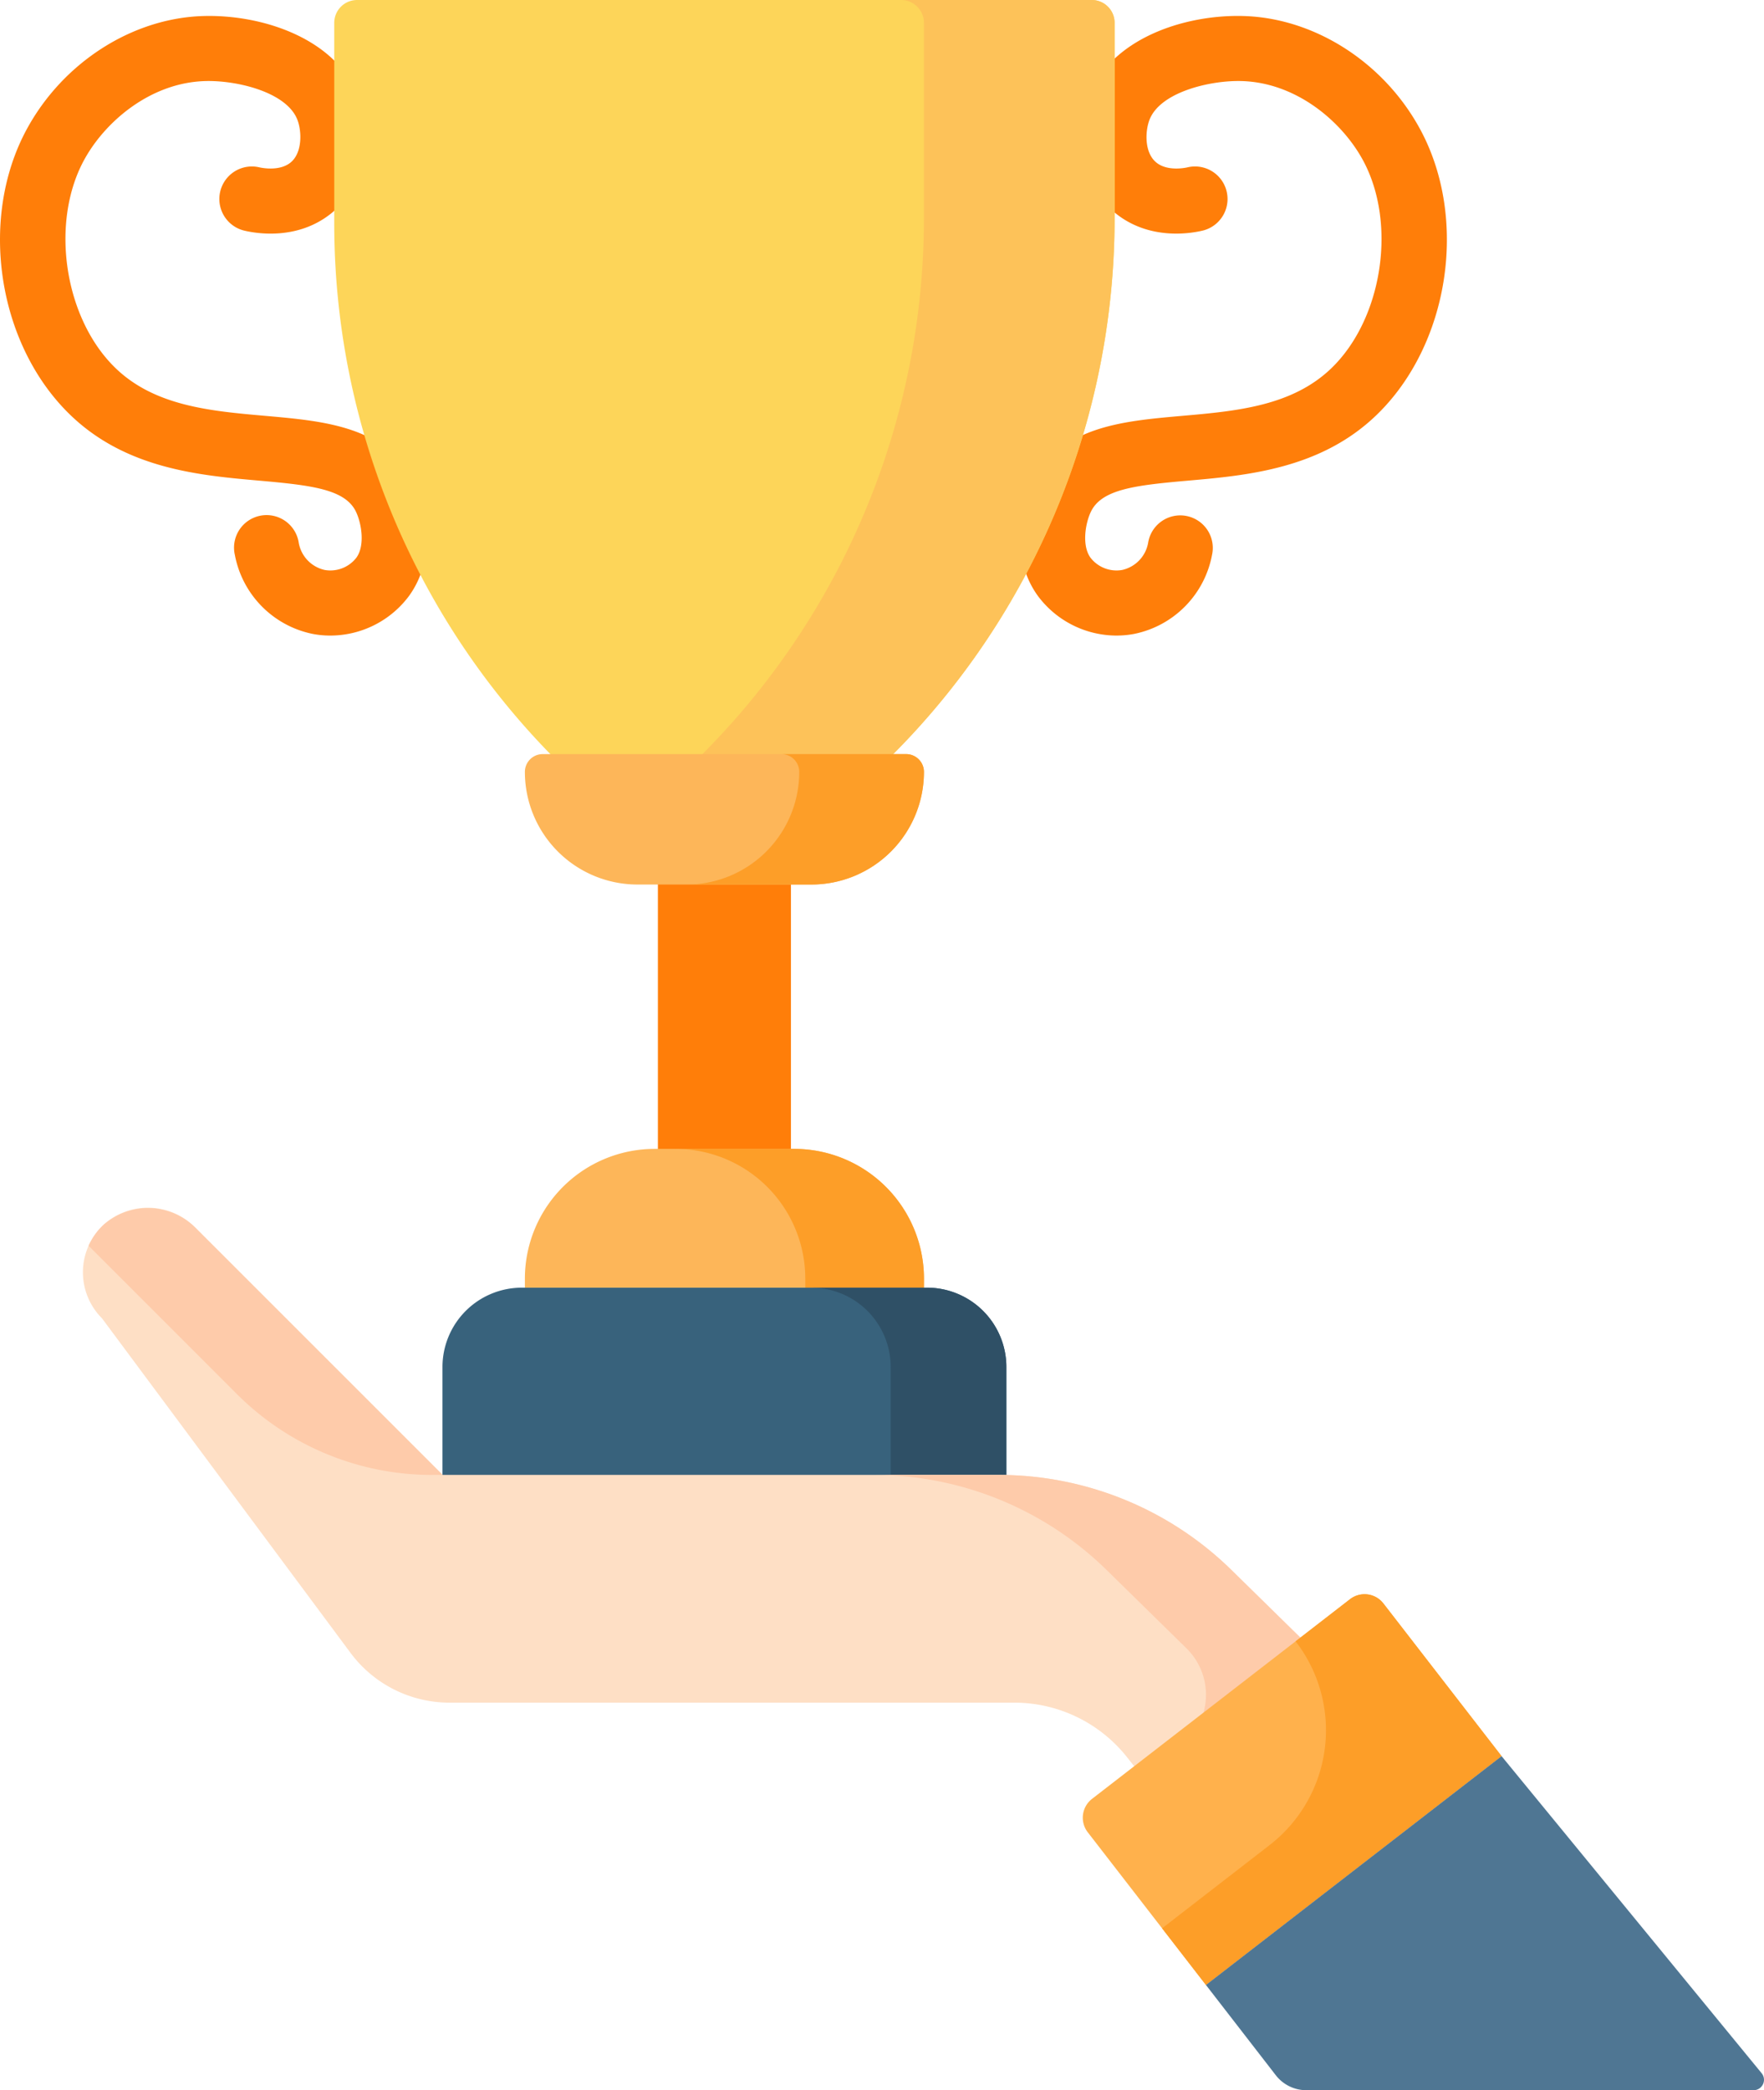 <svg id="cup" xmlns="http://www.w3.org/2000/svg" width="196.035" height="232.284" viewBox="0 0 196.035 232.284">
  <path id="Path_36" data-name="Path 36" d="M36.7,72.765a10.343,10.343,0,0,1-1.937-.181A11.04,11.04,0,0,1,26.1,63.8a3.616,3.616,0,1,1,7.1-1.349,3.755,3.755,0,0,0,2.906,3.027,3.654,3.654,0,0,0,3.5-1.37c.975-1.356.572-3.775-.025-5.06-1.175-2.531-4.861-2.977-10.778-3.5-6.6-.58-14.812-1.3-21.036-7.347C-.267,40.4-2.394,26.512,2.923,16.59c4-7.454,11.7-12.427,19.625-12.673,6.679-.207,14.947,2.561,17.33,9.129,1.375,3.787,1.044,9.375-2.931,12.687-3.8,3.167-8.489,2.348-9.836,2.022a3.615,3.615,0,0,1,1.7-7.027c.09.021,2.217.521,3.5-.549s1.23-3.381.764-4.666c-1.148-3.163-6.826-4.482-10.309-4.368C16.643,11.334,11.587,15.732,9.3,20c-3.746,6.988-2.139,17.527,3.511,23.014,4.379,4.255,10.607,4.8,16.63,5.331,6.74.592,13.708,1.2,16.7,7.654,1.485,3.2,2.2,8.343-.661,12.327A10.916,10.916,0,0,1,36.7,72.765Zm0,0" transform="translate(0 -2.134)" fill="#ff7e09"/>
  <path id="Path_37" data-name="Path 37" d="M260.612,72.765a10.916,10.916,0,0,1-8.783-4.434c-2.864-3.984-2.146-9.13-.663-12.327,3-6.451,9.965-7.062,16.706-7.654,6.022-.528,12.249-1.076,16.63-5.331,5.648-5.487,7.255-16.026,3.509-23.014-2.29-4.273-7.344-8.671-13.476-8.861-3.473-.112-9.159,1.207-10.307,4.368-.466,1.285-.537,3.582.764,4.666,1.285,1.072,3.413.571,3.5.549a3.615,3.615,0,0,1,1.7,7.027c-1.347.326-6.034,1.145-9.834-2.02-3.977-3.314-4.306-8.9-2.931-12.689,2.382-6.568,10.647-9.336,17.328-9.129,7.927.246,15.631,5.221,19.623,12.671,5.32,9.924,3.192,23.811-4.843,31.618-6.224,6.047-14.438,6.768-21.038,7.347-5.917.519-9.6.966-10.778,3.495-.6,1.287-1,3.706-.025,5.061a3.651,3.651,0,0,0,3.5,1.37,3.759,3.759,0,0,0,2.908-3.027,3.615,3.615,0,1,1,7.1,1.349,11.038,11.038,0,0,1-8.662,8.783,10.507,10.507,0,0,1-1.937.181Zm0,0" transform="translate(-136.508 -2.134)" fill="#ff7e09"/>
  <path id="Path_38" data-name="Path 38" d="M166.061,0H84.411a2.537,2.537,0,0,0-2.536,2.536V24.78a84.4,84.4,0,0,0,36.961,69.861,10.577,10.577,0,0,0,11.8.078A84.416,84.416,0,0,0,168.6,24.183V2.535A2.538,2.538,0,0,0,166.061,0Zm0,0" transform="translate(-44.73 0.001)" fill="#fdd559"/>
  <path id="Path_39" data-name="Path 39" d="M205.055,0H183.869A2.535,2.535,0,0,1,186.4,2.536V24.183a84.345,84.345,0,0,1-33.152,67.1c1.489,1.168,3.013,2.293,4.579,3.36a10.574,10.574,0,0,0,11.794.078,84.412,84.412,0,0,0,37.965-70.537V2.535A2.535,2.535,0,0,0,205.055,0Zm0,0" transform="translate(-83.724 0.001)" fill="#fdc259"/>
  <path id="Path_40" data-name="Path 40" d="M161.156,206.668H175.94v38.451H161.156Zm0,0" transform="translate(-88.043 -112.907)" fill="#ff7e09"/>
  <path id="Path_41" data-name="Path 41" d="M160.406,199.217H141.091A12.518,12.518,0,0,1,128.574,186.7a1.979,1.979,0,0,1,1.978-1.978h40.393a1.977,1.977,0,0,1,1.978,1.978,12.52,12.52,0,0,1-12.517,12.517Zm0,0" transform="translate(-70.243 -100.918)" fill="#fdb659"/>
  <path id="Path_42" data-name="Path 42" d="M192.589,184.723H178.731a1.977,1.977,0,0,1,1.976,1.978,12.516,12.516,0,0,1-12.515,12.517H182.05A12.516,12.516,0,0,0,194.565,186.7,1.977,1.977,0,0,0,192.589,184.723Zm0,0" transform="translate(-91.887 -100.918)" fill="#fd9e28"/>
  <path id="Path_43" data-name="Path 43" d="M172.921,296.847H128.574v-1A14.426,14.426,0,0,1,143,281.422H158.5a14.425,14.425,0,0,1,14.426,14.426Zm0,0" transform="translate(-70.243 -153.746)" fill="#fdb659"/>
  <path id="Path_44" data-name="Path 44" d="M178.647,281.422H165.461a14.426,14.426,0,0,1,14.426,14.426v1h13.187v-1A14.425,14.425,0,0,0,178.647,281.422Zm0,0" transform="translate(-90.395 -153.746)" fill="#fd9e28"/>
  <path id="Path_45" data-name="Path 45" d="M171.053,340.768H108.387V324.238a8.817,8.817,0,0,1,8.817-8.817h45.031a8.817,8.817,0,0,1,8.817,8.817v16.529Zm0,0" transform="translate(-59.214 -172.321)" fill="#38627c"/>
  <path id="Path_46" data-name="Path 46" d="M211.6,315.422H198.742a8.817,8.817,0,0,1,8.818,8.817v11.991h12.854V324.239A8.815,8.815,0,0,0,211.6,315.422Zm0,0" transform="translate(-108.577 -172.321)" fill="#2f5066"/>
  <path id="Path_47" data-name="Path 47" d="M151.759,372.07a7.207,7.207,0,0,1-5.113-2.118l-10.284-13.036a15.987,15.987,0,0,0-12.551-6.084H61.053a13.7,13.7,0,0,1-11-5.529L22.43,308.12a7.23,7.23,0,0,1,.253-10.466,7.368,7.368,0,0,1,10.117.386l27.483,27.483h61.8A36.95,36.95,0,0,1,147.961,336.1l8.911,8.742a7.228,7.228,0,0,1,0,10.226c-1.411,1.412-3.261,17-5.113,17Zm0,0" transform="translate(-11.097 -161.616)" fill="#fedfc5"/>
  <path id="Path_48" data-name="Path 48" d="M59.874,325.58h1.17L33.57,298.108a7.483,7.483,0,0,0-10.241-.291,7.23,7.23,0,0,0-1.629,2.295L38.186,316.6a30.67,30.67,0,0,0,21.688,8.983Zm0,0" transform="translate(-11.855 -161.672)" fill="#fecbaa"/>
  <path id="Path_49" data-name="Path 49" d="M262.715,380.605l-8.911-8.742a36.95,36.95,0,0,0-25.881-10.578H214.05a36.953,36.953,0,0,1,25.881,10.578l8.911,8.742a7.228,7.228,0,0,1,0,10.225c-.624.624-1.333,4.018-2.091,7.61l5.738,7.273a7.208,7.208,0,0,0,5.115,2.118c1.85,0,3.7-15.588,5.113-17a7.23,7.23,0,0,0,0-10.225Zm0,0" transform="translate(-116.94 -197.377)" fill="#fecbaa"/>
  <path id="Path_50" data-name="Path 50" d="M266.259,413.253l28.669-22.189a2.646,2.646,0,0,1,3.713.471l13.135,16.97-32.854,25.431-13.135-16.969a2.649,2.649,0,0,1,.473-3.714Zm0,0" transform="translate(-144.902 -213.343)" fill="#ffb14c"/>
  <path id="Path_51" data-name="Path 51" d="M309.254,391.535a2.646,2.646,0,0,0-3.713-.471l-6.045,4.679a16.141,16.141,0,0,1-2.883,22.641l-11.953,9.253,4.875,6.3,32.854-25.431Zm0,0" transform="translate(-155.516 -213.343)" fill="#fd9e28"/>
  <path id="Path_52" data-name="Path 52" d="M328.26,430.176l-32.854,25.431,7.764,10.032a4.286,4.286,0,0,0,3.385,1.659h49.708a1.156,1.156,0,0,0,.895-1.889Zm0,0" transform="translate(-161.387 -235.014)" fill="#4f7693"/>
</svg>
